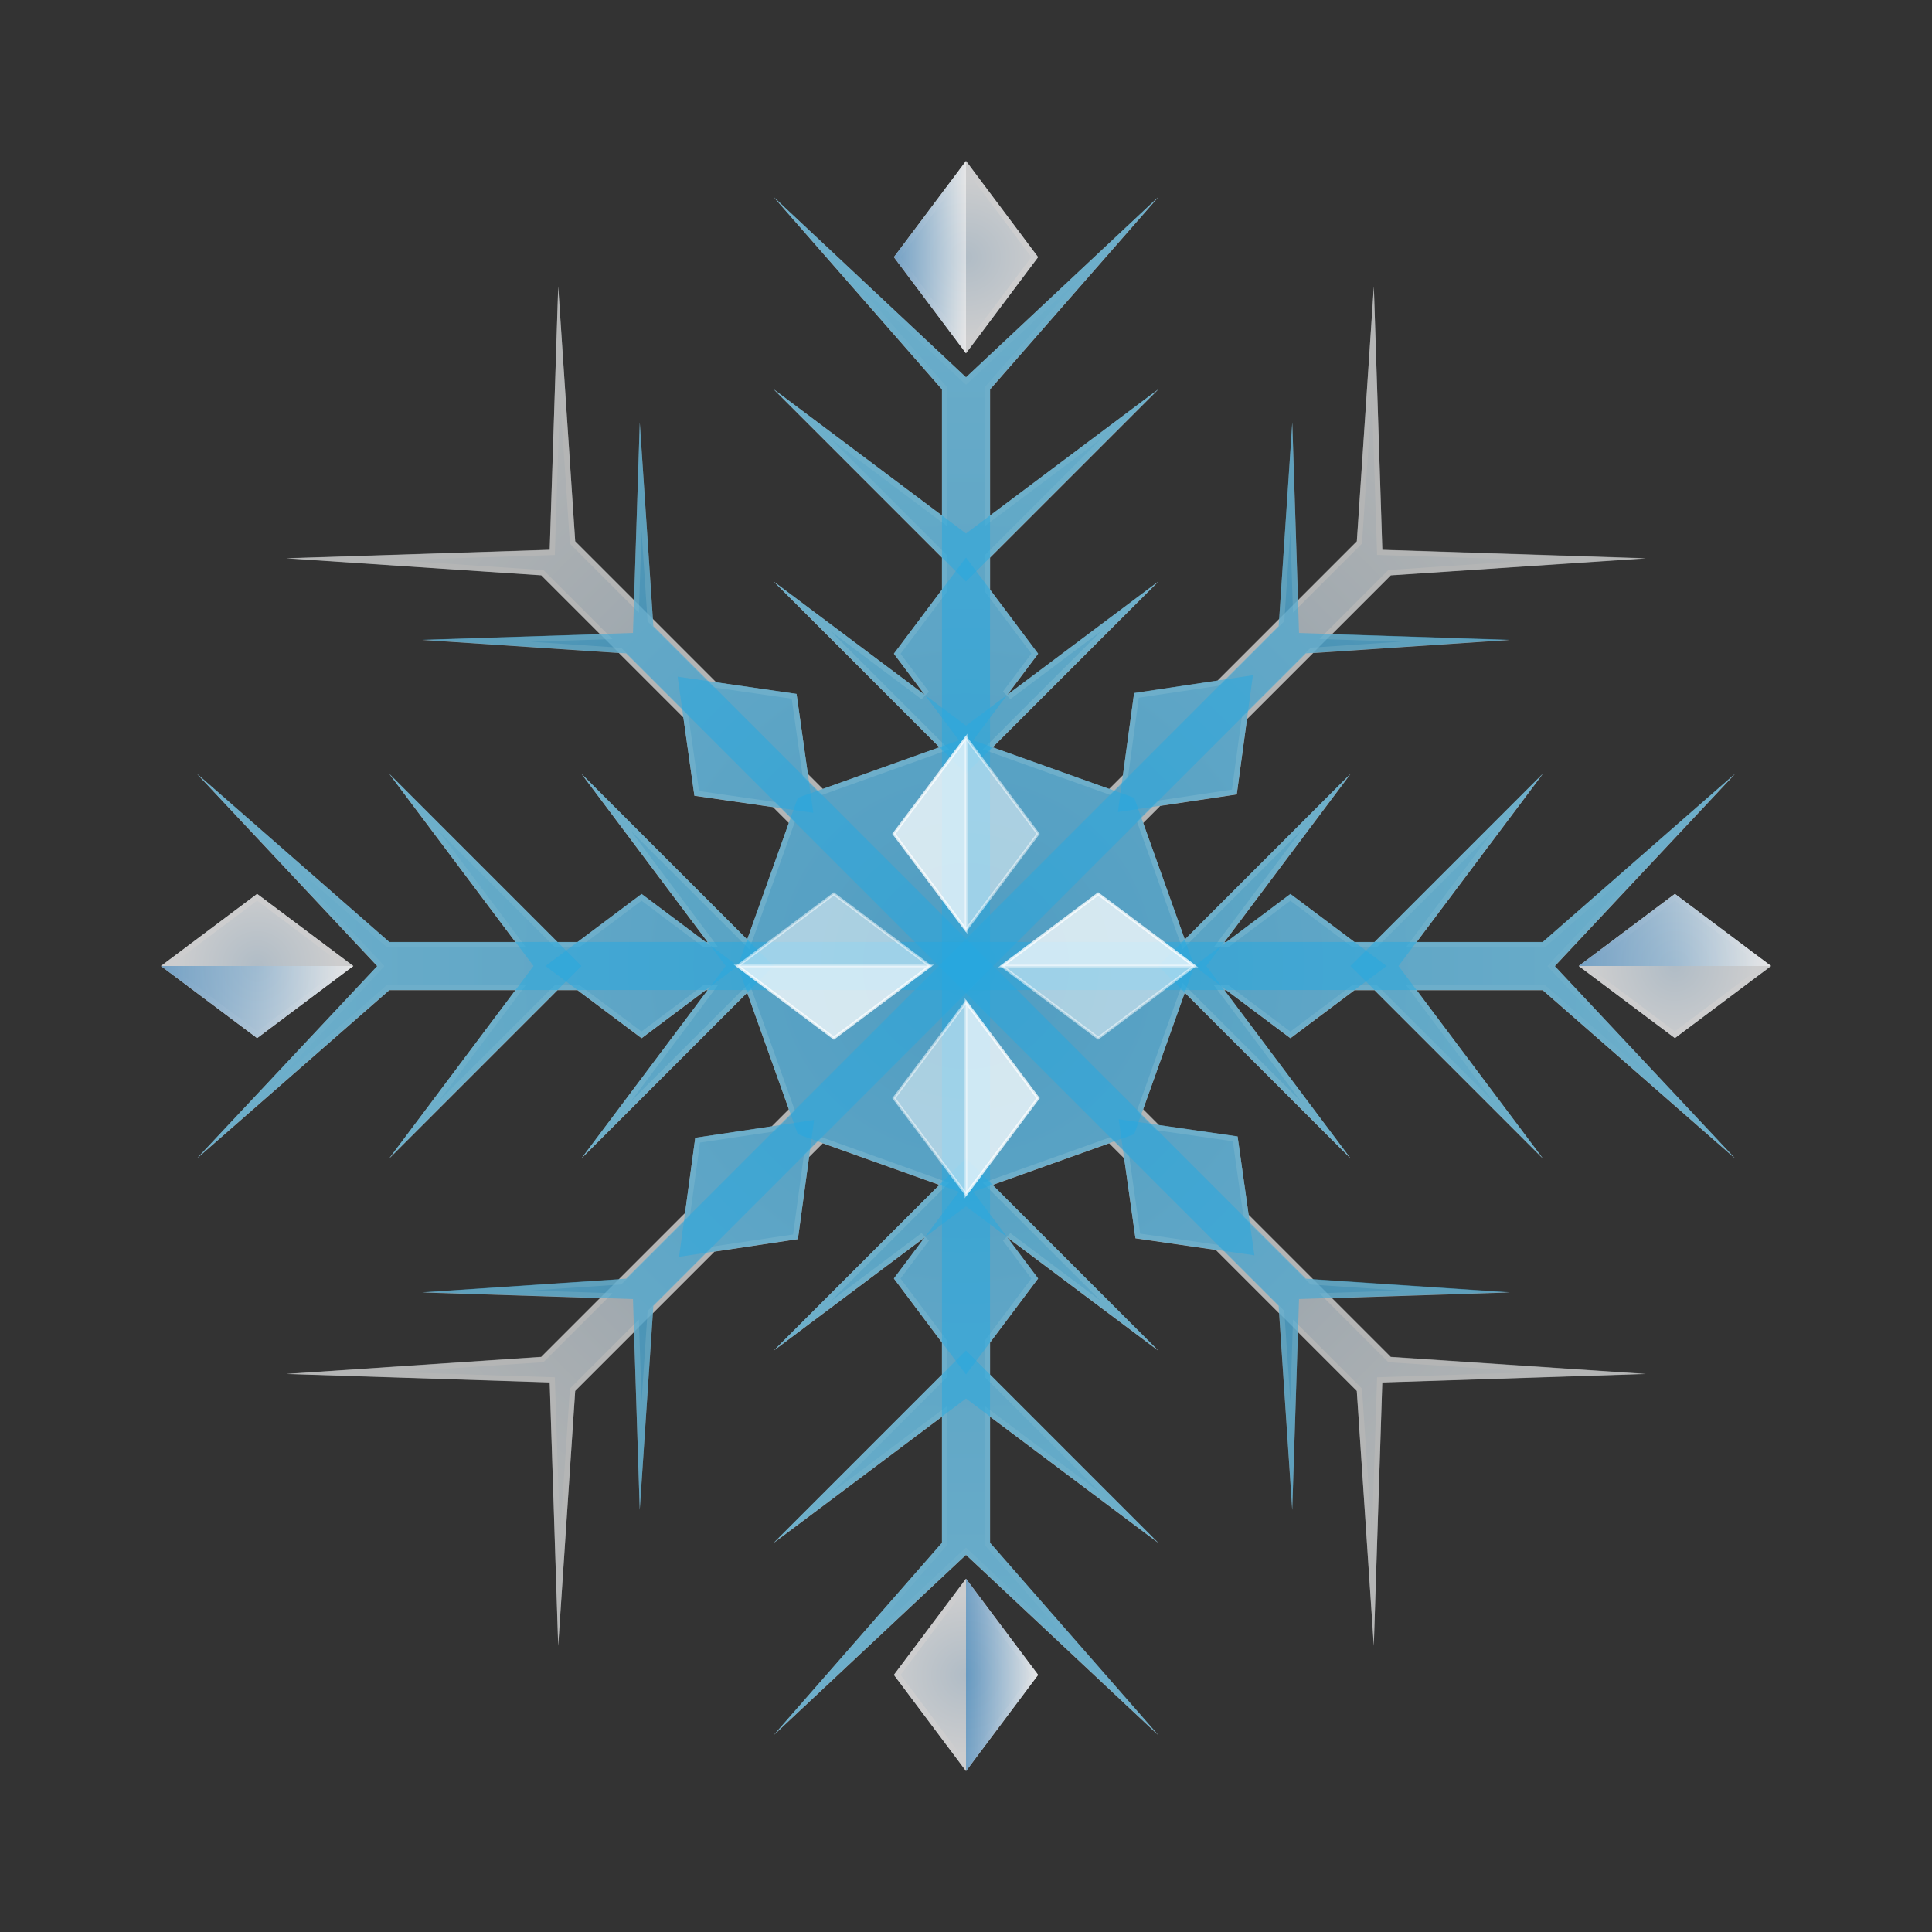 <svg:svg xmlns:dc="http://purl.org/dc/elements/1.1/" xmlns:ns2="http://web.resource.org/cc/" xmlns:rdf="http://www.w3.org/1999/02/22-rdf-syntax-ns#" xmlns:svg="http://www.w3.org/2000/svg" enable-background="new 0 0 792 612" height="723.604" id="Layer_1" version="1.1" viewBox="34.197 -55.302 723.604 723.604" width="723.604" x="0px" y="0px" xml:space="preserve">
<svg:rect x="34.197" y="-55.302" width="723.604" height="723.604" fill="#333333" stroke="none"/>
<svg:g>
	<svg:g opacity=".5">
		<svg:radialGradient cx="396" cy="306.5" gradientUnits="userSpaceOnUse" id="SVGID_1_" r="273.44">
			<svg:stop offset="0" style="stop-color:#1B75BB" />
			<svg:stop offset="1" style="stop-color:#FFFFFF" />
		</svg:radialGradient>
		<svg:polygon fill="url(#SVGID_1_)" points="396 525.63 338.07 579.94 388 522.88 388 473.25 334.66 513.26 388 459.91 388 447.17 370.25 423.5 381.37 408.67 379.97 407.27 334.66 441.26 387.88 388.04 342.12 371.7 336.28 377.53 332.15 407.87 301.33 412.48 277.75 436.06 274.16 489.9 272.59 441.22 248.66 465.16 243.61 540.81 241.05 461.45 161.69 458.89 237.34 453.84 261.28 429.91 212.6 428.34 266.44 424.75 291.72 399.47 295.5 371.7 323.71 367.48 330.8 360.38 314.46 314.62 261.24 367.84 301.25 314.5 298.17 314.5 274.5 332.25 250.83 314.5 242.59 314.5 189.24 367.84 229.25 314.5 179.62 314.5 122.56 364.43 176.87 306.5 122.56 248.57 179.62 298.5 229.25 298.5 189.24 245.16 242.59 298.5 250.83 298.5 274.5 280.75 298.17 298.5 301.25 298.5 261.24 245.16 314.46 298.38 330.8 252.62 324.19 246.01 295.17 241.81 291.08 212.9 266.44 188.25 212.6 184.66 261.28 183.09 237.34 159.16 161.69 154.11 241.05 151.55 243.61 72.187 248.66 147.84 272.59 171.78 274.16 123.1 277.75 176.94 301.98 201.17 331.64 205.46 335.81 235 342.12 241.3 387.88 224.96 334.66 171.74 379.97 205.73 381.37 204.33 370.25 189.5 388 165.83 388 153.09 334.66 99.742 388 139.75 388 90.125 338.07 33.061 396 87.371 453.93 33.061 404 90.125 404 139.75 457.34 99.742 404 153.09 404 165.83 421.75 189.5 410.63 204.33 412.03 205.73 457.34 171.74 404.12 224.96 449.88 241.3 455.72 235.47 459.85 205.13 490.67 200.52 514.25 176.94 517.84 123.1 519.41 171.78 543.34 147.84 548.39 72.187 550.95 151.55 630.31 154.11 554.66 159.16 530.73 183.09 579.4 184.66 525.56 188.25 500.28 213.53 496.5 241.3 468.29 245.52 461.2 252.62 477.54 298.38 530.76 245.16 490.75 298.5 493.83 298.5 517.5 280.75 541.17 298.5 549.41 298.5 602.76 245.16 562.75 298.5 612.38 298.5 669.44 248.57 615.13 306.5 669.44 364.43 612.38 314.5 562.75 314.5 602.76 367.84 549.41 314.5 541.17 314.5 517.5 332.25 493.83 314.5 490.75 314.5 530.76 367.84 477.54 314.62 461.2 360.38 467.81 366.99 496.83 371.19 500.92 400.1 525.56 424.75 579.4 428.34 530.72 429.91 554.66 453.84 630.31 458.89 550.95 461.45 548.39 540.81 543.34 465.16 519.41 441.22 517.84 489.9 514.25 436.06 490.02 411.83 460.36 407.54 456.19 378 449.88 371.7 404.12 388.04 457.34 441.26 412.03 407.27 410.63 408.67 421.75 423.5 404 447.17 404 459.91 457.34 513.26 404 473.25 404 522.88 453.93 579.94" />
		<svg:path d="m439.86 47.622l-36.365 41.561-0.5 0.566v52.001l3.2-2.4 40.486-30.365-43.101 43.101-0.59 0.59v13.496l0.4 0.534 17.1 22.8-10.67 14.228 2.8 2.8 34.057-25.542-42.153 42.153-2.234 2.234 2.976 1.063 43.674 15.598 1.192 0.426 0.895-0.895 5.152-5.152 0.477-0.477 0.091-0.668 3.98-29.26 29.758-4.455 0.652-0.098 0.466-0.466 23.081-23.082 0.531-0.531 0.05-0.75 2.22-33.285 0.844 26.16 0.148 4.614 3.265-3.265 22.035-22.036 0.531-0.531 0.05-0.75 3.674-55.102 1.878 58.216 0.061 1.874 1.874 0.061 58.216 1.877-55.103 3.674-0.75 0.05-0.531 0.531-22.034 22.034-3.265 3.264 4.614 0.149 26.16 0.844-33.286 2.219-0.75 0.05-0.531 0.531-24.779 24.779-0.477 0.477-0.091 0.668-3.631 26.693-27.149 4.064-0.652 0.098-0.466 0.466-6.412 6.412-0.896 0.895 0.426 1.192 11.141 31.196 4.457 12.479 1.063 2.976 2.234-2.235 42.153-42.153-30.36 40.53-2.4 3.2h5.417l0.533-0.4 22.8-17.1 22.8 17.1 0.533 0.4h8.995l0.586-0.586 43.101-43.101-30.37 40.49-2.4 3.2h52.002l0.565-0.495 41.561-36.366-39.837 42.493-1.282 1.368 1.282 1.368 39.837 42.492-41.561-36.365-0.565-0.495h-52.01l2.4 3.2 30.364 40.486-43.101-43.101-0.586-0.586h-8.987l-0.533 0.4-22.8 17.12-22.8-17.1-0.533-0.4h-5.42l2.4 3.2 30.364 40.486-42.153-42.153-2.234-2.234-1.063 2.976-4.457 12.479-11.141 31.196-0.426 1.192 0.896 0.895 5.929 5.929 0.47 0.471 0.658 0.095 27.956 4.04 3.931 27.843 0.094 0.662 0.473 0.473 24.146 24.145 0.531 0.531 0.75 0.05 33.286 2.22-26.161 0.844-4.614 0.149 3.265 3.264 22.036 22.035 0.531 0.531 0.75 0.05 55.103 3.674-58.216 1.878-1.874 0.061-0.061 1.874-1.878 58.216-3.674-55.103-0.05-0.75-0.531-0.531-22.035-22.035-3.265-3.265-0.148 4.614-0.844 26.16-2.22-33.286-0.05-0.75-0.531-0.531-23.732-23.732-0.47-0.471-0.658-0.095-28.589-4.132-4.02-28.471-0.094-0.662-0.473-0.473-5.622-5.621-0.895-0.896-1.192 0.426-43.674 15.598-2.976 1.063 2.234 2.234 42.153 42.153-34.057-25.542-2.8 2.8 10.66 14.22-17.1 22.8-0.4 0.533v13.495l0.586 0.586 43.101 43.101-40.49-30.37-3.2-2.4v52.002l0.495 0.565 36.365 41.561-42.492-39.837-1.37-1.28-1.368 1.282-42.493 39.837 36.366-41.561 0.495-0.565v-52.01l-3.2 2.4-40.486 30.364 43.101-43.101 0.586-0.586v-13.487l-0.4-0.533-17.1-22.8 10.671-14.228-2.8-2.8-34.058 25.543 42.154-42.154 2.235-2.234-2.976-1.063-12.479-4.457-31.196-11.141-1.192-0.426-0.895 0.896-5.151 5.151-0.477 0.477-0.091 0.668-3.98 29.26-29.758 4.456-0.652 0.098-0.466 0.466-23.081 23.081-0.531 0.531-0.05 0.75-2.219 33.283-0.844-26.157-0.149-4.614-3.264 3.265-22.036 22.035-0.531 0.531-0.05 0.75-3.673 55.103-1.878-58.216-0.061-1.874-1.874-0.061-58.216-1.878 55.102-3.674 0.75-0.05 0.531-0.531 22.036-22.035 3.265-3.264-4.614-0.149-26.161-0.844 33.286-2.22 0.75-0.05 0.531-0.531 24.779-24.778 0.477-0.477 0.091-0.668 3.631-26.693 27.149-4.064 0.652-0.097 0.466-0.467 6.412-6.413 0.895-0.895-0.426-1.192-15.598-43.674-1.063-2.976-2.234 2.234-42.153 42.153 30.34-40.5 2.4-3.2h-5.417l-0.534 0.4-22.8 17.1-22.8-17.1-0.534-0.4h-8.999l-0.585 0.586-43.101 43.101 30.37-40.49 2.4-3.2h-52.001l-0.565 0.495-41.561 36.365 39.837-42.492 1.282-1.368-1.282-1.368-39.837-42.493 41.561 36.366 0.565 0.495h52.01l-2.4-3.2-30.365-40.486 43.101 43.101 0.585 0.586h9.007l0.534-0.4 22.8-17.1 22.8 17.1 0.534 0.4h5.417l-2.4-3.2-30.365-40.486 42.153 42.153 2.234 2.235 1.063-2.976 15.598-43.674 0.426-1.192-0.895-0.895-5.93-5.93-0.47-0.47-0.658-0.095-27.955-4.04-3.932-27.843-0.094-0.662-0.473-0.473-24.146-24.146-0.531-0.531-0.75-0.05-33.286-2.219 26.16-0.844 4.614-0.149-3.265-3.264-22.035-22.034-0.531-0.531-0.75-0.05-55.102-3.674 58.216-1.877 1.874-0.061 0.061-1.874 1.878-58.216 3.673 55.102 0.05 0.75 0.531 0.531 22.036 22.035 3.264 3.265 0.149-4.614 0.844-26.157 2.219 33.283 0.05 0.75 0.531 0.531 23.733 23.733 0.47 0.47 0.658 0.095 28.588 4.131 4.02 28.472 0.094 0.662 0.473 0.473 5.622 5.621 0.895 0.895 1.192-0.426 43.674-15.598 2.976-1.063-2.235-2.234-42.154-42.154 34.058 25.543 2.8-2.8-10.65-14.21 17.1-22.8 0.4-0.534v-13.499l-0.586-0.585-43.101-43.101 40.49 30.37 3.2 2.4v-52.001l-0.495-0.565-36.366-41.561 42.493 39.837 1.38 1.281 1.368-1.282 42.49-39.837m28.14-29.122l-72 67.5-72-67.5 63 72v47.25l-63-47.25 63 63v12l-18 24 11.571 15.428-56.57-42.43 62.053 62.053-43.674 15.598-5.622-5.621-4.229-29.957-30.072-4.346-23.733-23.733-4.909-73.64-2.148 66.582-22.04-22.03-6.363-95.459-3.183 98.642-98.642 3.182 95.459 6.364 22.035 22.034-66.582 2.148 73.64 4.909 24.146 24.146 4.142 29.328 29.439 4.255 5.93 5.93-15.598 43.674-62.06-62.04 47.25 63h-0.75l-24-18-24 18h-7.5l-63-63 47.25 63h-47.25l-72-63 67.5 72-67.5 72 72-63h47.25l-47.25 63 63-63h7.5l24 18 24-18h0.75l-47.25 63 62.053-62.053 15.598 43.674-6.412 6.413-28.633 4.286-3.84 28.18-24.779 24.778-73.64 4.909 66.583 2.148-22.03 22.03-95.459 6.364 98.642 3.182 3.183 98.642 6.363-95.46 22.036-22.035 2.148 66.583 4.909-73.641 23.081-23.081 31.241-4.678 4.183-30.746 5.151-5.151 31.196 11.141 12.479 4.457-62.05 62.06 56.571-42.428-11.57 15.43 18 24v12l-63 63 63-47.25v47.25l-63 72 72-67.5 72 67.5-63-72v-47.25l63 47.25-63-63v-12l18-24-11.57-15.428 56.57 42.43-62.053-62.053 43.674-15.598 5.622 5.621 4.229 29.956 30.073 4.347 23.732 23.732 4.91 73.641 2.147-66.583 22.035 22.035 6.364 95.46 3.182-98.642 98.642-3.182-95.46-6.364-22.036-22.035 66.584-2.148-73.641-4.909-24.146-24.145-4.141-29.328-29.44-4.255-5.929-5.929 11.141-31.196 4.457-12.479 62.08 62.05-47.25-63h0.75l24 18 24-18h7.5l63 63-47.25-63h47.25l72 63-67.5-72 67.5-72-72 63h-47.25l47.25-63-63 63h-7.5l-24-18-24 18h-0.75l47.25-63-62.053 62.053-4.457-12.479-11.141-31.196 6.412-6.412 28.633-4.286 3.833-28.18 24.779-24.779 73.64-4.909-66.582-2.148 22.034-22.034 95.46-6.364-98.642-3.182-3.182-98.642-6.364 95.459-22.035 22.036-2.147-66.583-4.91 73.64-23.081 23.082-31.241 4.677-4.183 30.746-5.152 5.152-43.674-15.598 62.04-62.06-56.57 42.428 11.57-15.43-18-24v-12l63-63-63 47.25v-47.25l63-72z" fill="#FFFFFF" />
	</svg:g>
	<svg:g opacity=".5">
		<svg:radialGradient cx="396" cy="41" gradientUnits="userSpaceOnUse" id="SVGID_2_" r="30.347">
			<svg:stop offset="0" style="stop-color:#1B75BB" />
			<svg:stop offset="1" style="stop-color:#FFFFFF" />
		</svg:radialGradient>
		<svg:polygon fill="url(#SVGID_2_)" points="370.25 41 396 6.667 421.75 41 396 75.333" />
		<svg:path d="m396 8.333l24.5 32.667-24.5 32.667-24.5-32.667 24.5-32.667m0-3.333l-27 36 27 36 27-36-27-36z" fill="#FFFFFF" />
	</svg:g>
	<svg:g opacity=".5">
		<svg:radialGradient cx="396" cy="572" gradientUnits="userSpaceOnUse" id="SVGID_3_" r="30.346">
			<svg:stop offset="0" style="stop-color:#1B75BB" />
			<svg:stop offset="1" style="stop-color:#FFFFFF" />
		</svg:radialGradient>
		<svg:polygon fill="url(#SVGID_3_)" points="370.25 572 396 537.67 421.75 572 396 606.33" />
		<svg:path d="m396 539.33l24.5 32.67-24.5 32.67-24.5-32.67 24.5-32.67m0-3.33l-27 36 27 36 27-36-27-36z" fill="#FFFFFF" />
	</svg:g>
	<svg:g opacity=".5">
		<svg:radialGradient cx="130.5" cy="306.5" gradientUnits="userSpaceOnUse" id="SVGID_4_" r="30.347">
			<svg:stop offset="0" style="stop-color:#1B75BB" />
			<svg:stop offset="1" style="stop-color:#FFFFFF" />
		</svg:radialGradient>
		<svg:polygon fill="url(#SVGID_4_)" points="96.167 306.5 130.5 280.75 164.83 306.5 130.5 332.25" />
		<svg:path d="m130.5 282l32.667 24.5-32.67 24.5-32.667-24.5 32.667-24.5m0-2.5l-36 27 36 27 36-27-36-27z" fill="#FFFFFF" />
	</svg:g>
	<svg:g opacity=".5">
		<svg:radialGradient cx="661.5" cy="306.5" gradientUnits="userSpaceOnUse" id="SVGID_5_" r="30.346">
			<svg:stop offset="0" style="stop-color:#1B75BB" />
			<svg:stop offset="1" style="stop-color:#FFFFFF" />
		</svg:radialGradient>
		<svg:polygon fill="url(#SVGID_5_)" points="627.17 306.5 661.5 280.75 695.83 306.5 661.5 332.25" />
		<svg:path d="m661.5 282l32.667 24.5-32.67 24.5-32.667-24.5 32.67-24.5m0-2.5l-36 27 36 27 36-27-36-27z" fill="#FFFFFF" />
	</svg:g>
</svg:g>
<svg:g fill="#D0D2D3">
	<svg:polygon opacity=".5" points="684 378.5 616.5 306.5 684 234.5 612 297.5 564.75 297.5 612 234.5 549 297.5 541.5 297.5 517.5 279.5 493.5 297.5 492.75 297.5 540 234.5 477.95 296.55 462.35 252.88 468.76 246.47 497.4 242.18 501.23 214 555.1 160.13 650.56 153.76 551.92 150.58 548.74 51.941 542.37 147.4 490.2 199.58 458.96 204.25 454.77 235 449.62 240.15 405.95 224.55 468 162.5 411.43 204.93 423 189.5 405 165.5 405 153.5 468 90.5 405 137.75 405 90.5 468 18.5 396 86 324 18.5 387 90.5 387 137.75 324 90.5 387 153.5 387 165.5 369 189.5 380.57 204.93 324 162.5 386.05 224.55 342.38 240.15 336.76 234.53 332.53 204.57 302.46 200.23 249.63 147.4 243.27 51.941 240.08 150.58 141.44 153.76 236.9 160.13 290.14 213.37 294.28 242.69 323.72 246.95 329.65 252.88 314.05 296.55 252 234.5 299.25 297.5 298.5 297.5 274.5 279.5 250.5 297.5 243 297.5 180 234.5 227.25 297.5 180 297.5 108 234.5 175.5 306.5 108 378.5 180 315.5 227.25 315.5 180 378.5 243 315.5 250.5 315.5 274.5 333.5 298.5 315.5 299.25 315.5 252 378.5 314.05 316.45 329.65 360.12 323.24 366.53 294.6 370.82 290.77 399 236.9 452.87 141.44 459.24 240.08 462.42 243.27 561.06 249.63 465.6 301.8 413.42 333.04 408.75 337.23 378 342.38 372.85 386.05 388.45 324 450.5 380.57 408.07 369 423.5 387 447.5 387 459.5 324 522.5 387 475.25 387 522.5 324 594.5 396 527 468 594.5 405 522.5 405 475.25 468 522.5 405 459.5 405 447.5 423 423.5 411.43 408.07 468 450.5 405.95 388.45 449.62 372.85 455.24 378.47 459.47 408.43 489.55 412.77 542.37 465.6 548.74 561.06 551.92 462.42 650.56 459.24 555.1 452.87 501.86 399.63 497.72 370.31 468.28 366.05 462.35 360.12 477.95 316.45 540 378.5 492.75 315.5 493.5 315.5 517.5 333.5 541.5 315.5 549 315.5 612 378.5 564.75 315.5 612 315.5" />
	<svg:polygon opacity=".5" points="423 41 396 5 369 41 396 77" />
	<svg:polygon opacity=".5" points="369 572 396 608 423 572 396 536" />
	<svg:polygon opacity=".5" points="166.5 306.5 130.5 279.5 94.5 306.5 130.5 333.5" />
	<svg:polygon opacity=".5" points="625.5 306.5 661.5 333.5 697.5 306.5 661.5 279.5" />
</svg:g>
<svg:polygon fill="#E6E7E8" opacity=".5" points="396 77 369 41 396 5 423 41" />
<svg:polygon fill="#E6E7E8" opacity=".5" points="396 608 369 572 396 536 423 572" />
<svg:polygon fill="#E6E7E8" opacity=".5" points="166.5 306.5 130.5 333.5 94.5 306.5 130.5 279.5" />
<svg:polygon fill="#E6E7E8" opacity=".5" points="697.5 306.5 661.5 333.5 625.5 306.5 661.5 279.5" />
<svg:linearGradient gradientUnits="userSpaceOnUse" id="SVGID_6_" x1="369" x2="396" y1="41" y2="41">
	<svg:stop offset="0" style="stop-color:#1B75BB" />
	<svg:stop offset="1" style="stop-color:#FFFFFF" />
</svg:linearGradient>
<svg:polygon fill="url(#SVGID_6_)" opacity=".5" points="396 77 369 41 396 5" />
<svg:linearGradient gradientUnits="userSpaceOnUse" id="SVGID_7_" x1="396" x2="423" y1="572" y2="572">
	<svg:stop offset="0" style="stop-color:#1B75BB" />
	<svg:stop offset="1" style="stop-color:#FFFFFF" />
</svg:linearGradient>
<svg:polygon fill="url(#SVGID_7_)" opacity=".5" points="396 608 396 536 423 572" />
<svg:linearGradient gradientUnits="userSpaceOnUse" id="SVGID_8_" x1="94.5" x2="166.5" y1="320" y2="320">
	<svg:stop offset="0" style="stop-color:#1B75BB" />
	<svg:stop offset="1" style="stop-color:#FFFFFF" />
</svg:linearGradient>
<svg:polygon fill="url(#SVGID_8_)" opacity=".5" points="166.5 306.5 130.5 333.5 94.5 306.5" />
<svg:linearGradient gradientUnits="userSpaceOnUse" id="SVGID_9_" x1="625.5" x2="697.5" y1="293" y2="293">
	<svg:stop offset="0" style="stop-color:#1B75BB" />
	<svg:stop offset="1" style="stop-color:#FFFFFF" />
</svg:linearGradient>
<svg:polygon fill="url(#SVGID_9_)" opacity=".5" points="697.5 306.5 625.5 306.5 661.5 279.5" />
<svg:g fill="#26A9E0">
	<svg:polygon opacity=".5" points="396 221 333 243.5 310.5 306.5 333 369.5 396 392 459 369.5 481.5 306.5 459 243.5" />
	<svg:polygon opacity=".5" points="387 90.5 387 522.5 324 594.5 396 527 468 594.5 405 522.5 405 90.5 468 18.5 396 86 324 18.5" />
	<svg:polygon opacity=".5" points="268.72 189.4 513.1 433.78 518.19 510.15 520.73 431.23 599.65 428.69 523.28 423.6 278.9 179.22 273.81 102.85 271.27 181.77 192.35 184.31" />
	<svg:polygon opacity=".5" points="180 315.5 612 315.5 684 378.5 616.5 306.5 684 234.5 612 297.5 180 297.5 108 234.5 175.5 306.5 108 378.5" />
	<svg:polygon opacity=".5" points="513.1 179.22 268.72 423.6 192.35 428.69 271.27 431.23 273.81 510.15 278.9 433.78 523.28 189.4 599.65 184.31 520.73 181.77 518.19 102.85" />
	<svg:g opacity=".5">
		<svg:polygon points="396 234.5 324 162.5 396 216.5 468 162.5" />
		<svg:polygon points="396 162.5 324 90.5 396 144.5 468 90.5" />
		<svg:polygon points="396 378.5 468 450.5 396 396.5 324 450.5" />
		<svg:polygon points="396 450.5 468 522.5 396 468.5 324 522.5" />
	</svg:g>
	<svg:g opacity=".5">
		<svg:polygon points="324 306.5 252 378.5 306 306.5 252 234.5" />
		<svg:polygon points="252 306.5 180 378.5 234 306.5 180 234.5" />
		<svg:polygon points="468 306.5 540 234.5 486 306.5 540 378.5" />
		<svg:polygon points="540 306.5 612 234.5 558 306.5 612 378.5" />
	</svg:g>
	<svg:polygon opacity=".5" points="396 225.5 369 189.5 396 153.5 423 189.5" />
	<svg:polygon opacity=".5" points="396 459.5 369 423.5 396 387.5 423 423.5" />
	<svg:polygon opacity=".5" points="338.82 249.13 294.28 242.69 287.99 198.14 332.53 204.57" />
	<svg:polygon opacity=".5" points="504.01 414.86 459.47 408.43 453.18 363.87 497.72 370.31" />
	<svg:polygon opacity=".5" points="481.5 306.5 517.5 279.5 553.5 306.5 517.5 333.5" />
	<svg:polygon opacity=".5" points="238.5 306.5 274.5 279.5 310.5 306.5 274.5 333.5" />
	<svg:polygon opacity=".5" points="452.89 248.84 458.96 204.25 503.46 197.59 497.4 242.18" />
	<svg:polygon opacity=".5" points="288.54 415.41 294.6 370.82 339.11 364.16 333.04 408.75" />
</svg:g>
<svg:polygon fill="#FFFFFF" opacity=".5" points="396 293 369 257 396 221 423 257" stroke="#FFFFFF" />
<svg:polygon fill="#FFFFFF" opacity=".5" points="396 392 369 356 396 320 423 356" stroke="#FFFFFF" />
<svg:polygon fill="#FFFFFF" opacity=".5" points="409.5 306.5 445.5 279.5 481.5 306.5 445.5 333.5" stroke="#FFFFFF" />
<svg:polygon fill="#FFFFFF" opacity=".5" points="310.5 306.5 346.5 279.5 382.5 306.5 346.5 333.5" stroke="#FFFFFF" />
<svg:polygon fill="#FFFFFF" opacity=".5" points="396 293 369 257 396 221" stroke="#FFFFFF" />
<svg:polygon fill="#FFFFFF" opacity=".5" points="396 392 396 320 423 356" stroke="#FFFFFF" />
<svg:polygon fill="#FFFFFF" opacity=".5" points="409.5 306.5 445.5 279.5 481.5 306.5" stroke="#FFFFFF" />
<svg:polygon fill="#FFFFFF" opacity=".5" points="310.5 306.5 382.5 306.5 346.5 333.5" stroke="#FFFFFF" />
</svg:svg>